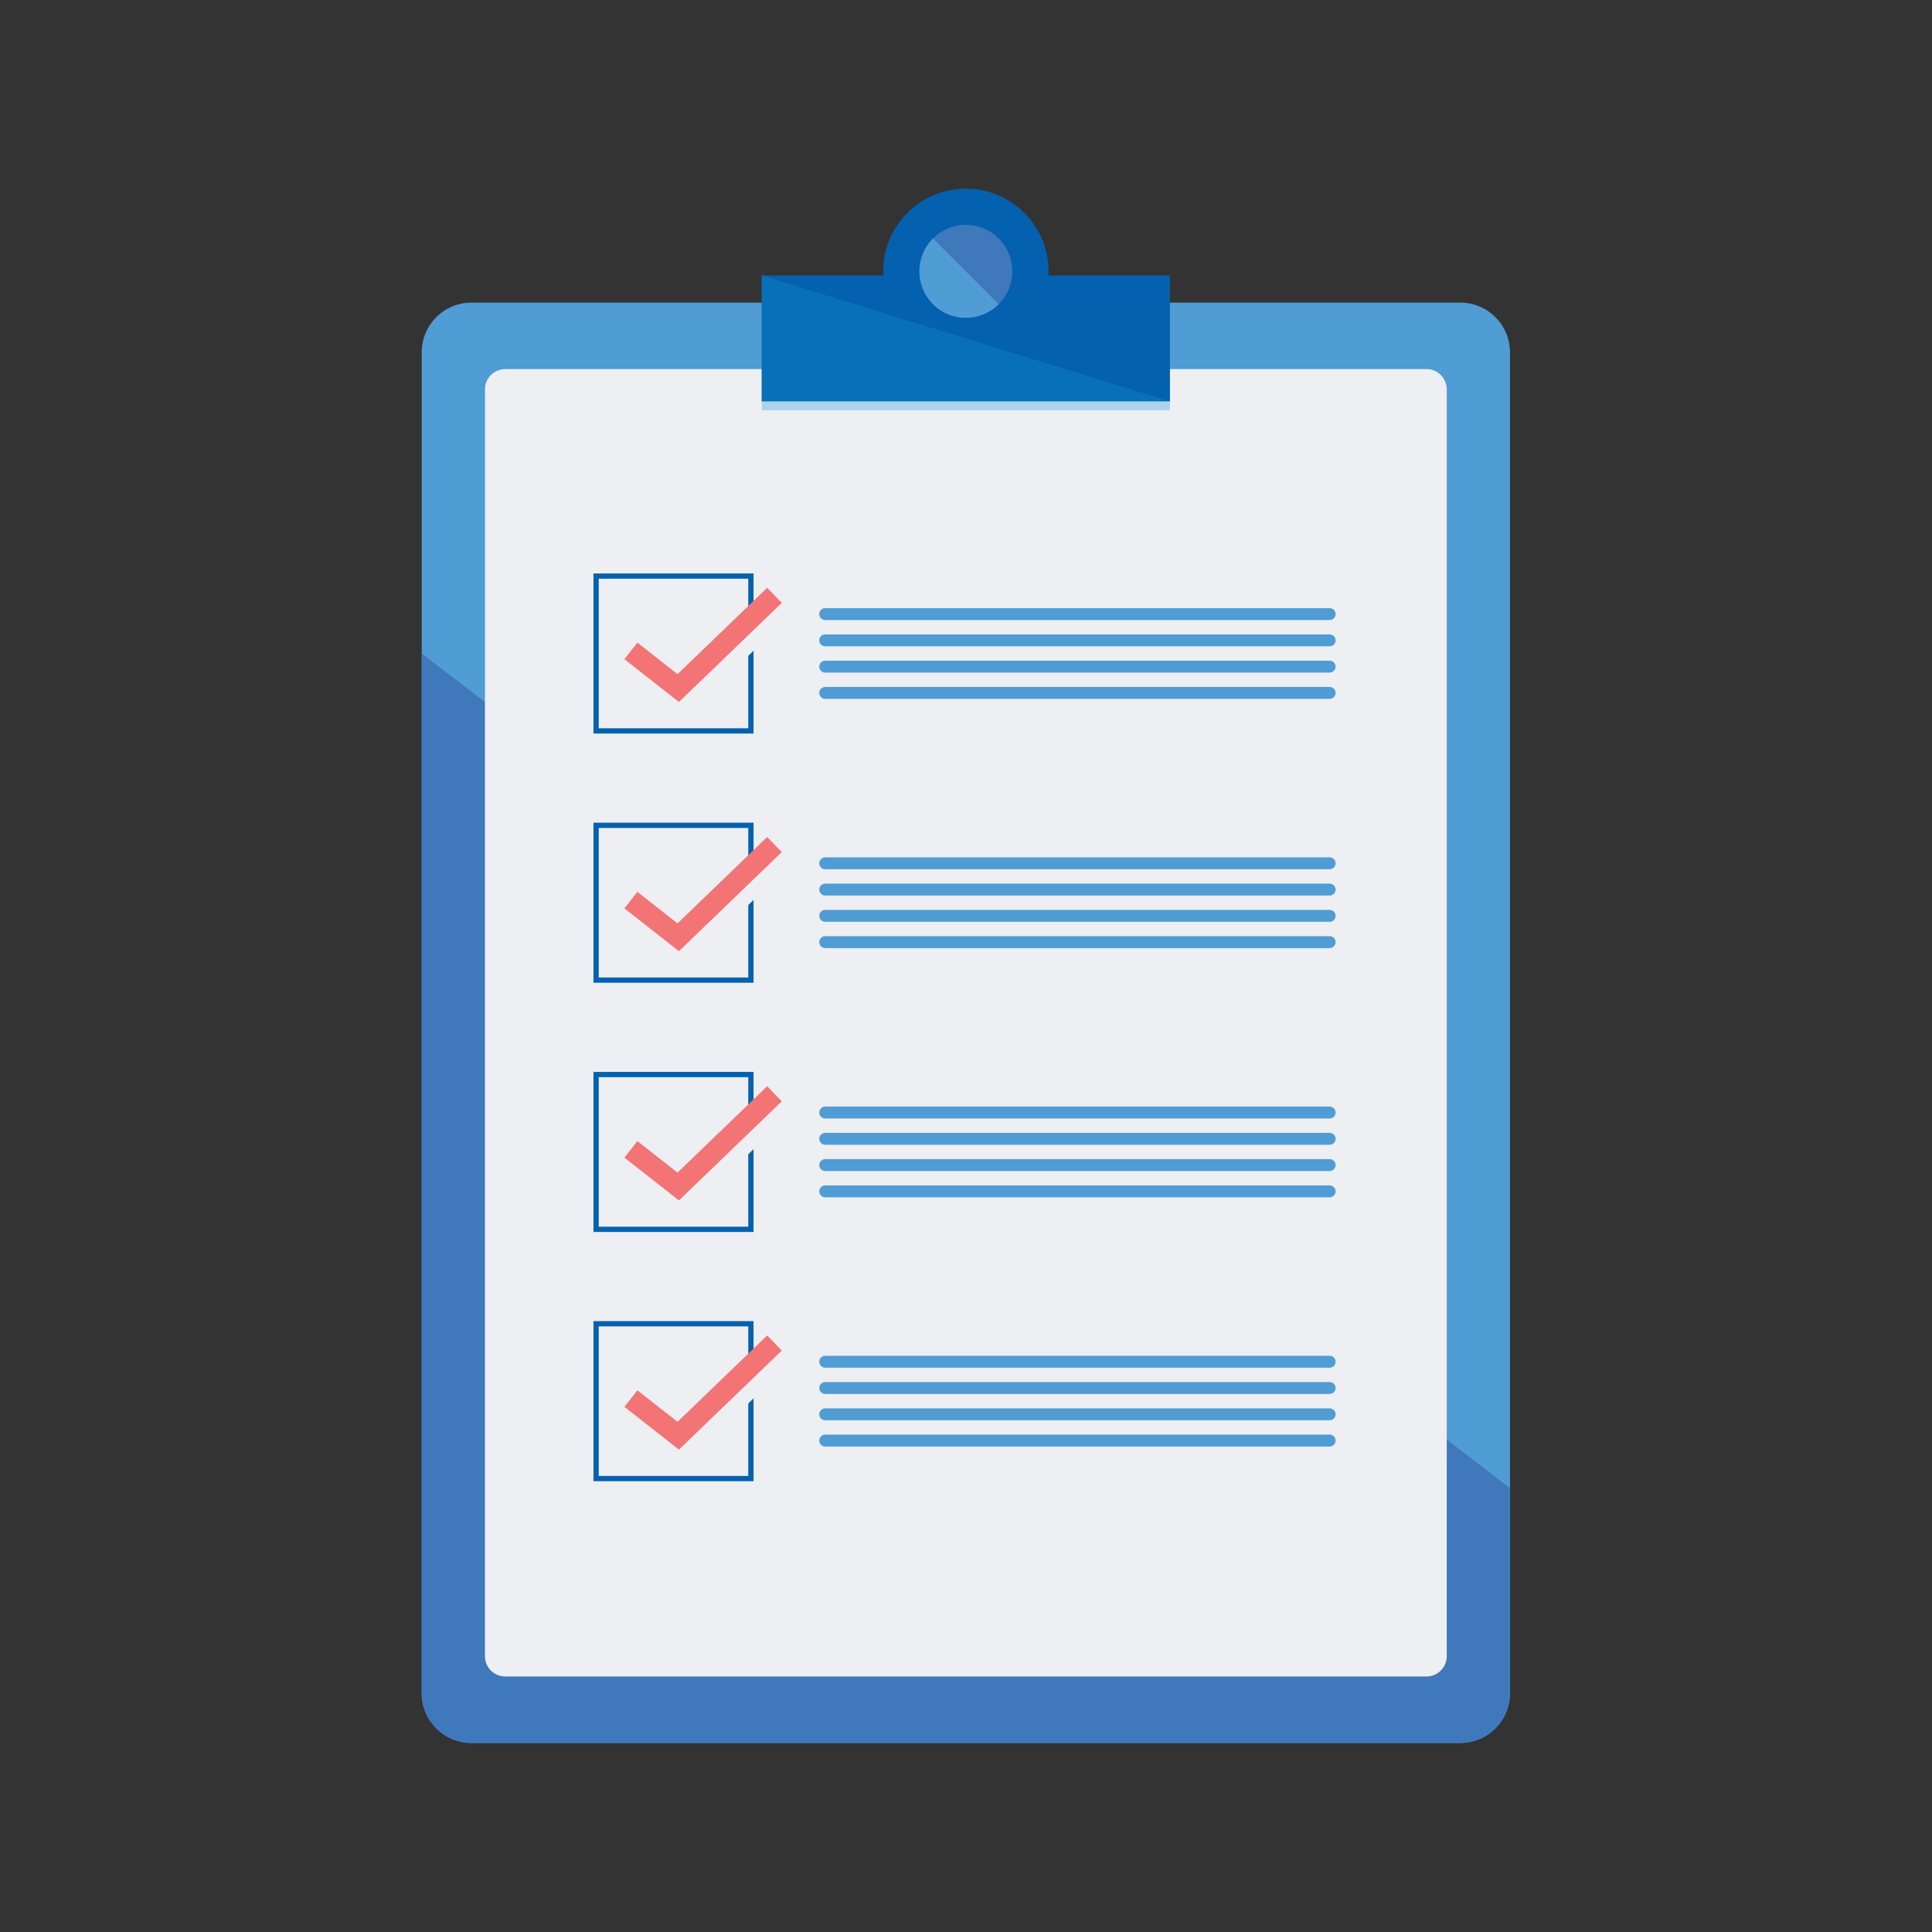 <?xml version="1.0" encoding="UTF-8" standalone="no"?>
<!DOCTYPE svg PUBLIC "-//W3C//DTD SVG 1.1//EN" "http://www.w3.org/Graphics/SVG/1.1/DTD/svg11.dtd">
<svg width="100%" height="100%" viewBox="0 0 1080 1080" version="1.1" xmlns="http://www.w3.org/2000/svg" xmlns:xlink="http://www.w3.org/1999/xlink" xml:space="preserve" xmlns:serif="http://www.serif.com/" style="fill-rule:evenodd;clip-rule:evenodd;stroke-linejoin:round;stroke-miterlimit:2;">
    <rect x="0" y="0" width="1080" height="1080" fill="#333333" stroke="none"/>
    <g transform="matrix(1,0,0,1,-1288,0)">
        <g id="Artboard2" transform="matrix(1,0,0,1,-0.333,0)">
            <rect x="1288.33" y="0" width="1080" height="1080" style="fill:none;"/>
            <g transform="matrix(2.938,0,0,2.938,1271.03,-190.878)">
                <path d="M283.74,396.595L95.579,396.595C90.361,396.595 86.13,392.365 86.13,387.146L86.13,131.997C86.13,126.778 90.361,122.548 95.579,122.548L283.74,122.548C288.958,122.548 293.189,126.778 293.189,131.997L293.189,387.146C293.189,392.365 288.958,396.595 283.74,396.595Z" style="fill:rgb(80,156,213);fill-rule:nonzero;"/>
                <path d="M86.13,189.31L86.13,387.146C86.13,392.365 90.361,396.595 95.579,396.595L283.74,396.595C288.958,396.595 293.189,392.365 293.189,387.146L293.189,348.101L86.13,189.31Z" style="fill:rgb(64,120,188);fill-rule:nonzero;"/>
                <path d="M277.297,383.951L102.023,383.951C99.89,383.951 98.161,382.222 98.161,380.089L98.161,139.054C98.161,136.921 99.89,135.192 102.023,135.192L277.297,135.192C279.429,135.192 281.158,136.921 281.158,139.054L281.158,380.089C281.158,382.222 279.429,383.951 277.297,383.951Z" style="fill:rgb(237,239,242);fill-rule:nonzero;"/>
                <path d="M205.356,117.372C205.369,117.114 205.396,116.859 205.396,116.597C205.396,107.907 198.35,100.861 189.66,100.861C180.969,100.861 173.924,107.907 173.924,116.597C173.924,116.859 173.951,117.114 173.963,117.372L150.83,117.372L150.83,141.36L228.49,141.36L228.49,117.372L205.356,117.372Z" style="fill:rgb(3,97,175);fill-rule:nonzero;"/>
                <path d="M150.83,117.372L150.83,141.36L228.49,141.36L150.83,117.372Z" style="fill:rgb(8,112,185);fill-rule:nonzero;"/>
                <path d="M198.496,116.597C198.496,121.477 194.54,125.433 189.66,125.433C184.78,125.433 180.824,121.477 180.824,116.597C180.824,111.717 184.78,107.761 189.66,107.761C194.54,107.761 198.496,111.717 198.496,116.597Z" style="fill:rgb(64,120,188);fill-rule:nonzero;"/>
                <path d="M183.412,110.349C179.961,113.8 179.961,119.395 183.412,122.845C186.862,126.296 192.457,126.296 195.908,122.845L183.412,110.349Z" style="fill:rgb(80,156,213);fill-rule:nonzero;"/>
                <rect x="150.83" y="141.36" width="77.66" height="1.652" style="fill:rgb(172,210,238);fill-rule:nonzero;"/>
                <path d="M148.762,204.036L148.762,203.536L119.807,203.536L119.807,175.081L148.262,175.081L148.262,204.036L148.762,204.036L148.762,203.536L148.762,204.036L149.262,204.036L149.262,174.081L118.807,174.081L118.807,204.536L149.262,204.536L149.262,204.036L148.762,204.036Z" style="fill:rgb(3,97,175);fill-rule:nonzero;"/>
                <path d="M126.691,192.388L137.068,200.535L156.636,181.683L153.86,178.802L136.8,195.239L129.162,189.242L126.691,192.388Z" style="fill:rgb(237,239,242);fill-rule:nonzero;"/>
                <path d="M124.691,190.388L135.068,198.535L154.636,179.683L151.86,176.802L134.8,193.239L127.162,187.242L124.691,190.388Z" style="fill:rgb(243,116,117);fill-rule:nonzero;"/>
                <path d="M258.877,182.942L162.9,182.942C162.274,182.942 161.767,182.434 161.767,181.808C161.767,181.182 162.274,180.674 162.9,180.674L258.877,180.674C259.505,180.674 260.012,181.182 260.012,181.808C260.012,182.434 259.505,182.942 258.877,182.942Z" style="fill:rgb(80,156,213);fill-rule:nonzero;"/>
                <path d="M258.877,187.942L162.9,187.942C162.274,187.942 161.767,187.434 161.767,186.808C161.767,186.182 162.274,185.675 162.9,185.675L258.877,185.675C259.505,185.675 260.012,186.182 260.012,186.808C260.012,187.434 259.505,187.942 258.877,187.942Z" style="fill:rgb(80,156,213);fill-rule:nonzero;"/>
                <path d="M258.877,192.942L162.9,192.942C162.274,192.942 161.767,192.435 161.767,191.809C161.767,191.182 162.274,190.675 162.9,190.675L258.877,190.675C259.505,190.675 260.012,191.182 260.012,191.809C260.012,192.435 259.505,192.942 258.877,192.942Z" style="fill:rgb(80,156,213);fill-rule:nonzero;"/>
                <path d="M258.877,197.942L162.9,197.942C162.274,197.942 161.767,197.435 161.767,196.809C161.767,196.183 162.274,195.675 162.9,195.675L258.877,195.675C259.505,195.675 260.012,196.183 260.012,196.809C260.012,197.435 259.505,197.942 258.877,197.942Z" style="fill:rgb(80,156,213);fill-rule:nonzero;"/>
                <path d="M148.762,251.454L148.762,250.954L119.807,250.954L119.807,222.5L148.262,222.5L148.262,251.454L148.762,251.454L148.762,250.954L148.762,251.454L149.262,251.454L149.262,221.5L118.807,221.5L118.807,251.954L149.262,251.954L149.262,251.454L148.762,251.454Z" style="fill:rgb(3,97,175);fill-rule:nonzero;"/>
                <path d="M126.691,239.807L137.068,247.953L156.636,229.101L153.86,226.221L136.8,242.657L129.162,236.66L126.691,239.807Z" style="fill:rgb(237,239,242);fill-rule:nonzero;"/>
                <path d="M124.691,237.807L135.068,245.953L154.636,227.101L151.86,224.221L134.8,240.657L127.162,234.66L124.691,237.807Z" style="fill:rgb(243,116,117);fill-rule:nonzero;"/>
                <path d="M258.877,230.36L162.9,230.36C162.274,230.36 161.767,229.853 161.767,229.227C161.767,228.601 162.274,228.093 162.9,228.093L258.877,228.093C259.505,228.093 260.012,228.601 260.012,229.227C260.012,229.853 259.505,230.36 258.877,230.36Z" style="fill:rgb(80,156,213);fill-rule:nonzero;"/>
                <path d="M258.877,235.361L162.9,235.361C162.274,235.361 161.767,234.853 161.767,234.227C161.767,233.601 162.274,233.093 162.9,233.093L258.877,233.093C259.505,233.093 260.012,233.601 260.012,234.227C260.012,234.853 259.505,235.361 258.877,235.361Z" style="fill:rgb(80,156,213);fill-rule:nonzero;"/>
                <path d="M258.877,240.361L162.9,240.361C162.274,240.361 161.767,239.853 161.767,239.227C161.767,238.601 162.274,238.093 162.9,238.093L258.877,238.093C259.505,238.093 260.012,238.601 260.012,239.227C260.012,239.853 259.505,240.361 258.877,240.361Z" style="fill:rgb(80,156,213);fill-rule:nonzero;"/>
                <path d="M258.877,245.361L162.9,245.361C162.274,245.361 161.767,244.853 161.767,244.227C161.767,243.601 162.274,243.094 162.9,243.094L258.877,243.094C259.505,243.094 260.012,243.601 260.012,244.227C260.012,244.853 259.505,245.361 258.877,245.361Z" style="fill:rgb(80,156,213);fill-rule:nonzero;"/>
                <path d="M148.762,298.873L148.762,298.373L119.807,298.373L119.807,269.918L148.262,269.918L148.262,298.873L148.762,298.873L148.762,298.373L148.762,298.873L149.262,298.873L149.262,268.918L118.807,268.918L118.807,299.373L149.262,299.373L149.262,298.873L148.762,298.873Z" style="fill:rgb(3,97,175);fill-rule:nonzero;"/>
                <path d="M126.691,287.225L137.068,295.372L156.636,276.52L153.86,273.639L136.8,290.076L129.162,284.079L126.691,287.225Z" style="fill:rgb(237,239,242);fill-rule:nonzero;"/>
                <path d="M124.691,285.225L135.068,293.372L154.636,274.52L151.86,271.639L134.8,288.076L127.162,282.079L124.691,285.225Z" style="fill:rgb(243,116,117);fill-rule:nonzero;"/>
                <path d="M258.877,277.779L162.9,277.779C162.274,277.779 161.767,277.271 161.767,276.645C161.767,276.019 162.274,275.511 162.9,275.511L258.877,275.511C259.505,275.511 260.012,276.019 260.012,276.645C260.012,277.271 259.505,277.779 258.877,277.779Z" style="fill:rgb(80,156,213);fill-rule:nonzero;"/>
                <path d="M258.877,282.779L162.9,282.779C162.274,282.779 161.767,282.271 161.767,281.645C161.767,281.019 162.274,280.512 162.9,280.512L258.877,280.512C259.505,280.512 260.012,281.019 260.012,281.645C260.012,282.271 259.505,282.779 258.877,282.779Z" style="fill:rgb(80,156,213);fill-rule:nonzero;"/>
                <path d="M258.877,287.779L162.9,287.779C162.274,287.779 161.767,287.272 161.767,286.646C161.767,286.019 162.274,285.512 162.9,285.512L258.877,285.512C259.505,285.512 260.012,286.019 260.012,286.646C260.012,287.272 259.505,287.779 258.877,287.779Z" style="fill:rgb(80,156,213);fill-rule:nonzero;"/>
                <path d="M258.877,292.779L162.9,292.779C162.274,292.779 161.767,292.272 161.767,291.646C161.767,291.02 162.274,290.512 162.9,290.512L258.877,290.512C259.505,290.512 260.012,291.02 260.012,291.646C260.012,292.272 259.505,292.779 258.877,292.779Z" style="fill:rgb(80,156,213);fill-rule:nonzero;"/>
                <path d="M148.762,346.291L148.762,345.791L119.807,345.791L119.807,317.337L148.262,317.337L148.262,346.291L148.762,346.291L148.762,345.791L148.762,346.291L149.262,346.291L149.262,316.337L118.807,316.337L118.807,346.791L149.262,346.791L149.262,346.291L148.762,346.291Z" style="fill:rgb(3,97,175);fill-rule:nonzero;"/>
                <path d="M126.691,334.644L137.068,342.79L156.636,323.938L153.86,321.058L136.8,337.494L129.162,331.497L126.691,334.644Z" style="fill:rgb(237,239,242);fill-rule:nonzero;"/>
                <path d="M124.691,332.644L135.068,340.79L154.636,321.938L151.86,319.058L134.8,335.494L127.162,329.497L124.691,332.644Z" style="fill:rgb(243,116,117);fill-rule:nonzero;"/>
                <path d="M258.877,325.197L162.9,325.197C162.274,325.197 161.767,324.69 161.767,324.064C161.767,323.438 162.274,322.93 162.9,322.93L258.877,322.93C259.505,322.93 260.012,323.438 260.012,324.064C260.012,324.69 259.505,325.197 258.877,325.197Z" style="fill:rgb(80,156,213);fill-rule:nonzero;"/>
                <path d="M258.877,330.198L162.9,330.198C162.274,330.198 161.767,329.69 161.767,329.064C161.767,328.438 162.274,327.93 162.9,327.93L258.877,327.93C259.505,327.93 260.012,328.438 260.012,329.064C260.012,329.69 259.505,330.198 258.877,330.198Z" style="fill:rgb(80,156,213);fill-rule:nonzero;"/>
                <path d="M258.877,335.198L162.9,335.198C162.274,335.198 161.767,334.69 161.767,334.064C161.767,333.438 162.274,332.93 162.9,332.93L258.877,332.93C259.505,332.93 260.012,333.438 260.012,334.064C260.012,334.69 259.505,335.198 258.877,335.198Z" style="fill:rgb(80,156,213);fill-rule:nonzero;"/>
                <path d="M258.877,340.198L162.9,340.198C162.274,340.198 161.767,339.69 161.767,339.064C161.767,338.438 162.274,337.931 162.9,337.931L258.877,337.931C259.505,337.931 260.012,338.438 260.012,339.064C260.012,339.69 259.505,340.198 258.877,340.198Z" style="fill:rgb(80,156,213);fill-rule:nonzero;"/>
            </g>
        </g>
    </g>
</svg>
